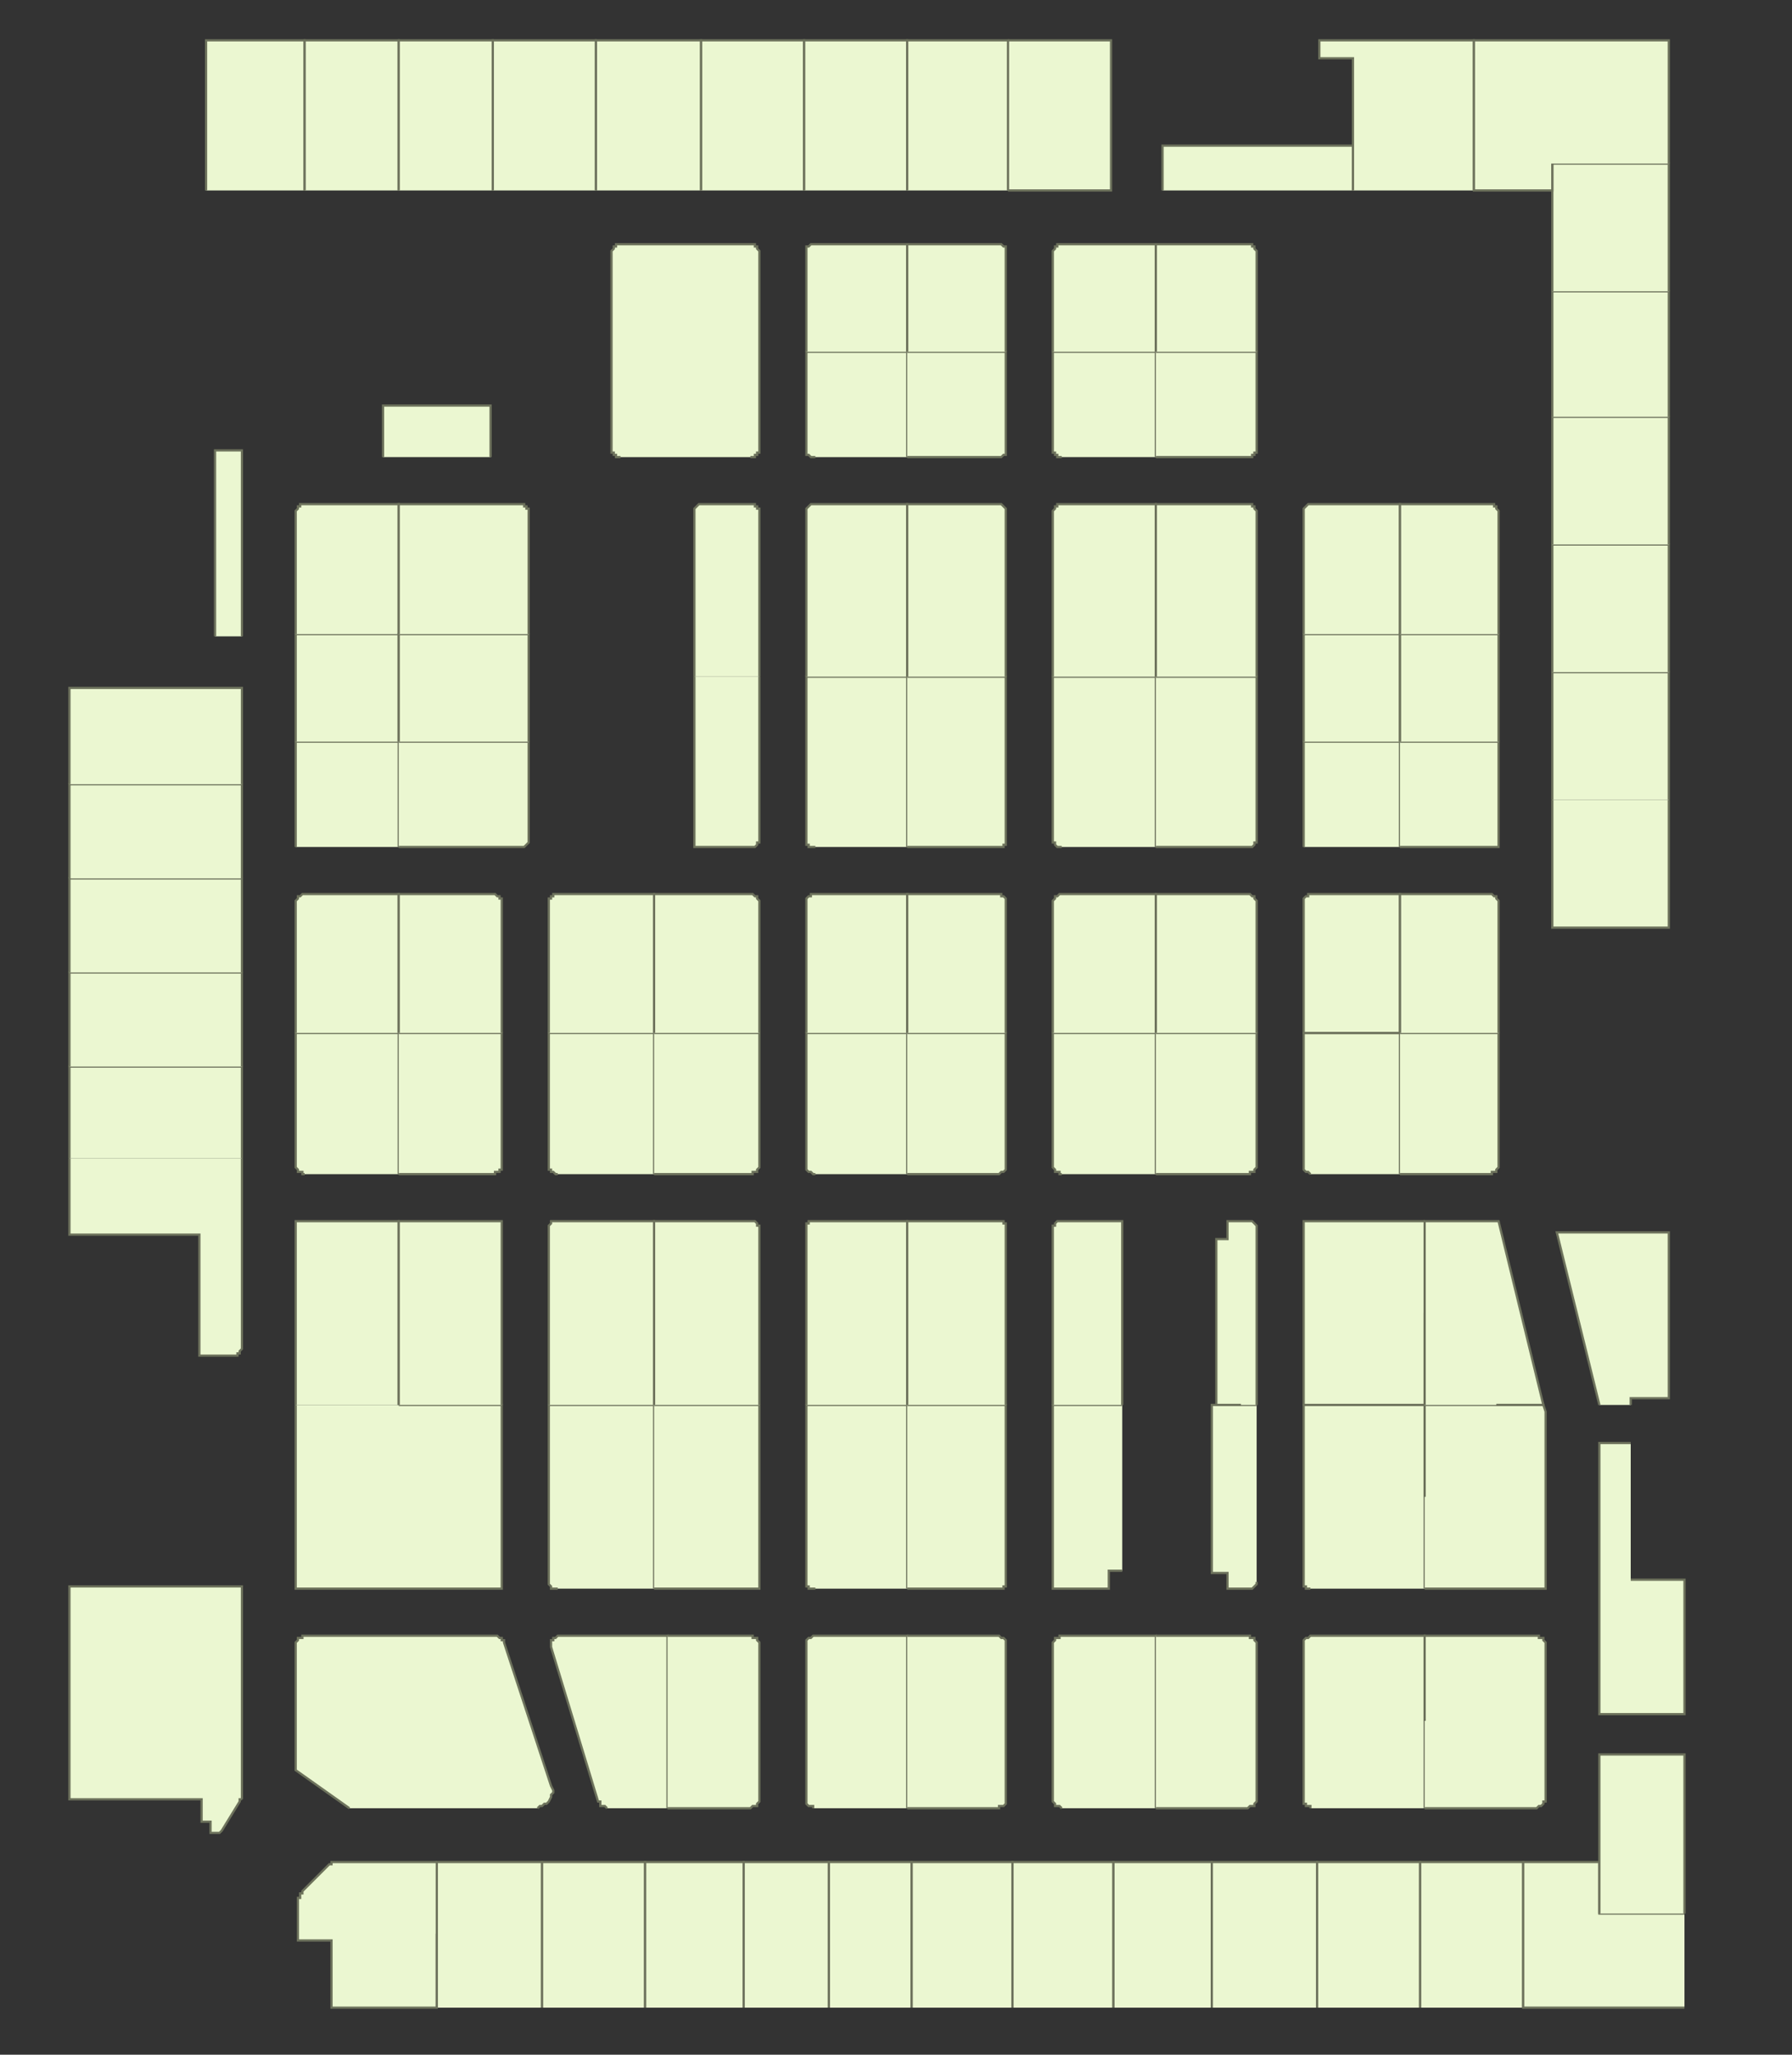 <?xml version="1.0" encoding="utf-8" ?>
<svg baseProfile="full" height="917" version="1.1" width="800" xmlns="http://www.w3.org/2000/svg" xmlns:ev="http://www.w3.org/2001/xml-events" xmlns:xlink="http://www.w3.org/1999/xlink"><rect width="100%" height="100%" fill="#333333" stroke="none"/><defs /><g id="3A01" stroke="red"><polyline fill="#ebf7d1" points="108,803 108,803 107,803 107,804 107,804 107,804 107,804 107,804 107,804 107,804 99,817 99,817 99,817 99,817 98,818 98,818 98,818 97,818 97,818 97,818 96,818 94,818 94,813 90,813 90,803 31,803 31,756 31,708 108,708 108,802 108,802 108,802 108,802 108,803 108,803 108,803 108,803 108,803 108,803 108,803" stroke="#6d725c" /></g><g id="3A02" stroke="red"><polyline fill="#ebf7d1" points="195,863 195,896 148,896 148,866 133,866 133,863 133,849 133,848 133,848 133,847 134,847 134,846 134,846 134,846 134,845 135,845 135,844 147,832 148,832 148,832 148,831 148,831 149,831 149,831 149,831 150,831 150,831 150,831 195,831" stroke="#6d725c" /></g><g id="3A03" stroke="red"><polyline fill="#ebf7d1" points="156,807 132,790 132,734 132,733 132,733 133,732 133,732 133,731 134,731 134,731 135,731 135,730 136,730 221,730 222,730 222,730 223,731 223,731 223,731 224,731 224,732 224,732 225,732 225,733 246,797 247,799 247,800 246,801 246,802 245,804 244,805 243,805 242,806 241,806 240,807" stroke="#6d725c" /></g><g id="3A05" stroke="red"><polyline fill="#ebf7d1" points="178,627 224,627 224,709 132,709 132,627" stroke="#6d725c" /></g><g id="3A07" stroke="red"><polyline fill="#ebf7d1" points="108,517 108,601 108,602 108,602 107,603 107,603 107,604 106,604 106,605 105,605 105,605 104,605 89,605 89,551 31,551 31,517" stroke="#6d725c" /></g><g id="3A08" stroke="red"><polyline fill="#ebf7d1" points="132,627 132,545 178,545 178,627" stroke="#6d725c" /></g><g id="3A09" stroke="red"><polyline fill="#ebf7d1" points="31,517 31,476 108,476 108,517" stroke="#6d725c" /></g><g id="3A10" stroke="red"><polyline fill="#ebf7d1" points="136,524 135,524 135,523 134,523 134,523 133,523 133,522 133,522 132,521 132,520 132,520 132,461 178,461 178,524" stroke="#6d725c" /></g><g id="3A11" stroke="red"><polyline fill="#ebf7d1" points="31,476 31,434 108,434 108,476" stroke="#6d725c" /></g><g id="3A12" stroke="red"><polyline fill="#ebf7d1" points="132,461 132,403 132,402 132,402 133,401 133,401 133,400 134,400 134,400 135,399 135,399 136,399 178,399 178,461" stroke="#6d725c" /></g><g id="3A13" stroke="red"><polyline fill="#ebf7d1" points="31,434 31,392 108,392 108,434" stroke="#6d725c" /></g><g id="3A15" stroke="red"><polyline fill="#ebf7d1" points="31,392 31,350 108,350 108,392" stroke="#6d725c" /></g><g id="3A16" stroke="red"><polyline fill="#ebf7d1" points="132,378 132,331 178,331 178,378" stroke="#6d725c" /></g><g id="3A17" stroke="red"><polyline fill="#ebf7d1" points="31,350 31,307 108,307 108,350" stroke="#6d725c" /></g><g id="3A19" stroke="red"><polyline fill="#ebf7d1" points="96,284 96,201 108,201 108,284" stroke="#6d725c" /></g><g id="3A20" stroke="red"><polyline fill="#ebf7d1" points="132,331 132,283 178,283 178,331" stroke="#6d725c" /></g><g id="3A21" stroke="red"><polyline fill="#ebf7d1" points="171,204 171,181 219,181 219,204" stroke="#6d725c" /></g><g id="3A22" stroke="red"><polyline fill="#ebf7d1" points="132,283 132,229 132,228 132,228 133,227 133,227 133,226 134,226 134,225 135,225 135,225 136,225 178,225 178,283" stroke="#6d725c" /></g><g id="3B01" stroke="red"><polyline fill="#ebf7d1" points="195,896 195,863 195,831 242,831 242,896" stroke="#6d725c" /></g><g id="3B02" stroke="red"><polyline fill="#ebf7d1" points="242,896 242,831 288,831 288,896" stroke="#6d725c" /></g><g id="3B04" stroke="red"><polyline fill="#ebf7d1" points="271,807 270,806 270,806 269,806 269,806 269,806 268,806 268,805 268,805 268,804 267,804 246,735 246,734 246,734 246,733 246,732 247,732 247,731 248,731 248,731 249,730 250,730 298,730 298,807" stroke="#6d725c" /></g><g id="3B06" stroke="red"><polyline fill="#ebf7d1" points="249,709 248,709 247,709 247,709 246,709 246,708 246,708 245,707 245,707 245,706 245,706 245,627 292,627 292,709" stroke="#6d725c" /></g><g id="3B08" stroke="red"><polyline fill="#ebf7d1" points="245,627 245,548 245,548 245,547 245,547 246,546 246,546 246,545 247,545 247,545 248,545 249,545 292,545 292,627" stroke="#6d725c" /></g><g id="3B09" stroke="red"><polyline fill="#ebf7d1" points="178,627 178,545 178,545 224,545 224,627" stroke="#6d725c" /></g><g id="3B10" stroke="red"><polyline fill="#ebf7d1" points="249,524 248,524 247,523 247,523 246,523 246,523 246,522 245,522 245,521 245,520 245,520 245,461 292,461 292,524" stroke="#6d725c" /></g><g id="3B11" stroke="red"><polyline fill="#ebf7d1" points="178,461 224,461 224,520 224,520 224,521 224,522 223,522 223,523 222,523 222,523 221,523 221,524 220,524 178,524" stroke="#6d725c" /></g><g id="3B12" stroke="red"><polyline fill="#ebf7d1" points="245,461 245,403 245,402 245,402 245,401 246,401 246,400 246,400 247,400 247,399 248,399 249,399 292,399 292,461" stroke="#6d725c" /></g><g id="3B13" stroke="red"><polyline fill="#ebf7d1" points="178,461 178,399 220,399 221,399 221,399 222,400 222,400 223,400 223,401 224,401 224,402 224,402 224,403 224,461" stroke="#6d725c" /></g><g id="3B15" stroke="red"><polyline fill="#ebf7d1" points="178,331 178,331 236,331 236,375 236,375 236,376 236,376 235,377 235,377 234,378 234,378 233,378 233,378 232,378 178,378" stroke="#6d725c" /></g><g id="3B17" stroke="red"><polyline fill="#ebf7d1" points="178,331 178,283 236,283 236,331" stroke="#6d725c" /></g><g id="3B19" stroke="red"><polyline fill="#ebf7d1" points="178,283 178,283 178,225 232,225 233,225 233,225 234,225 234,226 235,226 235,227 236,227 236,228 236,228 236,229 236,283" stroke="#6d725c" /></g><g id="3B20" stroke="red"><polyline fill="#ebf7d1" points="266,85 266,18 313,18 313,85" stroke="#6d725c" /></g><g id="3C01" stroke="red"><polyline fill="#ebf7d1" points="288,896 288,831 332,831 332,896" stroke="#6d725c" /></g><g id="3C02" stroke="red"><polyline fill="#ebf7d1" points="370,896 370,831 407,831 407,896" stroke="#6d725c" /></g><g id="3C03" stroke="red"><polyline fill="#ebf7d1" points="332,896 332,831 370,831 370,896" stroke="#6d725c" /></g><g id="3C04" stroke="red"><polyline fill="#ebf7d1" points="363,807 363,806 362,806 362,806 361,806 361,806 360,805 360,805 360,804 360,804 360,803 360,734 360,733 360,733 360,732 360,732 361,731 361,731 362,731 362,731 363,730 363,730 405,730 405,807" stroke="#6d725c" /></g><g id="3C05" stroke="red"><polyline fill="#ebf7d1" points="298,730 335,730 336,730 336,731 337,731 337,731 338,731 338,732 338,732 339,733 339,733 339,734 339,803 339,804 339,804 338,805 338,805 338,806 337,806 337,806 336,806 336,806 335,807 298,807" stroke="#6d725c" /></g><g id="3C06" stroke="red"><polyline fill="#ebf7d1" points="364,709 363,709 362,709 362,709 361,709 361,708 360,708 360,707 360,707 360,706 360,706 360,627 405,627 405,709" stroke="#6d725c" /></g><g id="3C07" stroke="red"><polyline fill="#ebf7d1" points="292,627 339,627 339,709 292,709" stroke="#6d725c" /></g><g id="3C08" stroke="red"><polyline fill="#ebf7d1" points="360,627 360,548 360,548 360,547 360,547 360,546 361,546 361,545 362,545 362,545 363,545 364,545 405,545 405,627" stroke="#6d725c" /></g><g id="3C09" stroke="red"><polyline fill="#ebf7d1" points="292,627 292,627 292,545 335,545 336,545 336,545 337,545 337,545 338,546 338,546 338,547 339,547 339,548 339,548 339,627" stroke="#6d725c" /></g><g id="3C10" stroke="red"><polyline fill="#ebf7d1" points="364,524 363,524 362,523 362,523 361,523 361,523 360,522 360,522 360,521 360,520 360,520 360,461 405,461 405,524" stroke="#6d725c" /></g><g id="3C11" stroke="red"><polyline fill="#ebf7d1" points="292,461 339,461 339,520 339,520 339,521 338,522 338,522 338,523 337,523 337,523 336,523 336,524 335,524 292,524" stroke="#6d725c" /></g><g id="3C12" stroke="red"><polyline fill="#ebf7d1" points="360,461 360,403 360,402 360,402 360,401 360,401 361,400 361,400 362,400 362,399 363,399 364,399 405,399 405,461" stroke="#6d725c" /></g><g id="3C13" stroke="red"><polyline fill="#ebf7d1" points="292,461 292,399 335,399 336,399 336,399 337,400 337,400 338,400 338,401 338,401 339,402 339,402 339,403 339,461" stroke="#6d725c" /></g><g id="3C14" stroke="red"><polyline fill="#ebf7d1" points="364,378 363,378 362,378 362,378 361,378 361,377 360,377 360,376 360,376 360,375 360,375 360,302 405,302 405,378" stroke="#6d725c" /></g><g id="3C15" stroke="red"><polyline fill="#ebf7d1" points="339,302 339,375 339,375 339,376 338,376 338,377 338,377 337,378 337,378 336,378 336,378 335,378 310,378 310,302" stroke="#6d725c" /></g><g id="3C17" stroke="red"><polyline fill="#ebf7d1" points="310,302 310,229 310,228 310,227 310,227 311,226 311,226 311,226 312,225 312,225 313,225 313,225 335,225 336,225 336,225 337,225 337,226 338,226 338,226 338,227 339,227 339,228 339,229 339,302" stroke="#6d725c" /></g><g id="3C18" stroke="red"><polyline fill="#ebf7d1" points="360,302 360,229 360,228 360,228 360,227 360,227 361,226 361,226 362,225 362,225 363,225 364,225 405,225 405,302" stroke="#6d725c" /></g><g id="3C19" stroke="red"><polyline fill="#ebf7d1" points="277,204 276,204 276,204 275,204 275,203 274,203 274,203 274,202 273,202 273,201 273,200 273,113 273,112 273,112 274,111 274,110 274,110 275,110 275,109 276,109 276,109 277,109 335,109 336,109 336,109 337,109 337,110 338,110 338,110 338,111 339,112 339,112 339,113 339,200 339,201 339,202 338,202 338,203 338,203 337,203 337,204 336,204 336,204 335,204" stroke="#6d725c" /></g><g id="3C20" stroke="red"><polyline fill="#ebf7d1" points="364,204 363,204 362,204 362,204 361,203 361,203 360,203 360,202 360,202 360,201 360,200 360,157 405,157 405,157 405,204" stroke="#6d725c" /></g><g id="3C22" stroke="red"><polyline fill="#ebf7d1" points="360,157 360,113 360,112 360,112 360,111 360,110 361,110 361,110 362,109 362,109 363,109 364,109 405,109 405,157" stroke="#6d725c" /></g><g id="3C23" stroke="red"><polyline fill="#ebf7d1" points="313,85 313,18 359,18 359,85" stroke="#6d725c" /></g><g id="3C24" stroke="red"><polyline fill="#ebf7d1" points="359,85 359,18 405,18 405,85" stroke="#6d725c" /></g><g id="3D01" stroke="red"><polyline fill="#ebf7d1" points="407,896 407,831 452,831 452,896" stroke="#6d725c" /></g><g id="3D02" stroke="red"><polyline fill="#ebf7d1" points="497,896 497,831 541,831 541,896" stroke="#6d725c" /></g><g id="3D03" stroke="red"><polyline fill="#ebf7d1" points="452,896 452,831 497,831 497,896" stroke="#6d725c" /></g><g id="3D04" stroke="red"><polyline fill="#ebf7d1" points="474,807 473,806 473,806 472,806 472,806 471,806 471,805 471,805 470,804 470,804 470,803 470,734 470,733 470,733 471,732 471,732 471,731 472,731 472,731 473,731 473,730 474,730 516,730 516,807" stroke="#6d725c" /></g><g id="3D05" stroke="red"><polyline fill="#ebf7d1" points="405,730 446,730 446,730 447,731 447,731 448,731 448,731 449,732 449,732 449,733 449,733 449,734 449,803 449,804 449,804 449,805 449,805 448,806 448,806 447,806 447,806 446,806 446,807 405,807" stroke="#6d725c" /></g><g id="3D06" stroke="red"><polyline fill="#ebf7d1" points="501,701 495,701 495,709 470,709 470,627 501,627" stroke="#6d725c" /></g><g id="3D07" stroke="red"><polyline fill="#ebf7d1" points="405,627 449,627 449,706 449,706 449,707 449,707 449,708 448,708 448,709 447,709 447,709 446,709 446,709 405,709" stroke="#6d725c" /></g><g id="3D08" stroke="red"><polyline fill="#ebf7d1" points="470,627 470,627 470,548 470,548 470,547 471,547 471,546 471,546 472,545 472,545 473,545 473,545 474,545 501,545 501,627" stroke="#6d725c" /></g><g id="3D09" stroke="red"><polyline fill="#ebf7d1" points="405,627 405,545 446,545 446,545 447,545 447,545 448,545 448,546 449,546 449,547 449,547 449,548 449,548 449,627" stroke="#6d725c" /></g><g id="3D10" stroke="red"><polyline fill="#ebf7d1" points="474,524 473,524 473,523 472,523 472,523 471,523 471,522 471,522 470,521 470,520 470,520 470,461 516,461 516,524" stroke="#6d725c" /></g><g id="3D11" stroke="red"><polyline fill="#ebf7d1" points="405,461 449,461 449,520 449,520 449,521 449,522 449,522 448,523 448,523 447,523 447,523 446,524 446,524 405,524" stroke="#6d725c" /></g><g id="3D12" stroke="red"><polyline fill="#ebf7d1" points="470,461 470,403 470,402 470,402 471,401 471,401 471,400 472,400 472,400 473,399 473,399 474,399 516,399 516,461" stroke="#6d725c" /></g><g id="3D13" stroke="red"><polyline fill="#ebf7d1" points="405,461 405,399 446,399 446,399 447,399 447,400 448,400 448,400 449,401 449,401 449,402 449,402 449,403 449,461" stroke="#6d725c" /></g><g id="3D14" stroke="red"><polyline fill="#ebf7d1" points="474,378 473,378 473,378 472,378 472,378 471,377 471,377 471,376 470,376 470,375 470,375 470,302 516,302 516,378" stroke="#6d725c" /></g><g id="3D15" stroke="red"><polyline fill="#ebf7d1" points="405,302 449,302 449,375 449,375 449,376 449,376 449,377 448,377 448,378 447,378 447,378 446,378 446,378 405,378" stroke="#6d725c" /></g><g id="3D18" stroke="red"><polyline fill="#ebf7d1" points="470,302 470,229 470,228 470,228 471,227 471,227 471,226 472,226 472,225 473,225 473,225 474,225 516,225 516,302" stroke="#6d725c" /></g><g id="3D19" stroke="red"><polyline fill="#ebf7d1" points="405,302 405,225 446,225 446,225 447,225 447,225 448,226 448,226 449,227 449,227 449,228 449,228 449,229 449,302" stroke="#6d725c" /></g><g id="3D20" stroke="red"><polyline fill="#ebf7d1" points="474,204 473,204 473,204 472,204 472,203 471,203 471,203 471,202 470,202 470,201 470,200 470,157 516,157 516,204" stroke="#6d725c" /></g><g id="3D21" stroke="red"><polyline fill="#ebf7d1" points="405,157 405,157 449,157 449,200 449,201 449,202 449,202 449,203 448,203 448,203 447,204 447,204 446,204 446,204 405,204" stroke="#6d725c" /></g><g id="3D22" stroke="red"><polyline fill="#ebf7d1" points="470,157 470,113 470,112 470,112 471,111 471,110 471,110 472,110 472,109 473,109 473,109 474,109 516,109 516,157" stroke="#6d725c" /></g><g id="3D23" stroke="red"><polyline fill="#ebf7d1" points="405,157 405,109 446,109 446,109 447,109 447,109 448,110 448,110 449,110 449,111 449,112 449,112 449,113 449,157" stroke="#6d725c" /></g><g id="3D24" stroke="red"><polyline fill="#ebf7d1" points="450,18 496,18 496,85 450,85" stroke="#6d725c" /></g><g id="3D25" stroke="red"><polyline fill="#ebf7d1" points="405,85 405,18 450,18 450,85" stroke="#6d725c" /></g><g id="3E01" stroke="red"><polyline fill="#ebf7d1" points="541,896 541,831 588,831 588,896" stroke="#6d725c" /></g><g id="3E02" stroke="red"><polyline fill="#ebf7d1" points="588,896 588,831 634,831 634,896" stroke="#6d725c" /></g><g id="3E03" stroke="red"><polyline fill="#ebf7d1" points="516,730 557,730 558,730 558,731 559,731 559,731 560,731 560,732 560,732 561,733 561,733 561,734 561,803 561,804 561,804 560,805 560,805 560,806 559,806 559,806 558,806 558,806 557,807 516,807" stroke="#6d725c" /></g><g id="3E04" stroke="red"><polyline fill="#ebf7d1" points="585,807 585,806 584,806 584,806 583,806 583,805 582,805 582,804 582,804 582,803 582,803 582,734 582,734 582,733 582,732 582,732 583,731 583,731 584,731 584,731 585,730 585,730 636,730 636,768 636,807" stroke="#6d725c" /></g><g id="3E05" stroke="red"><polyline fill="#ebf7d1" points="561,706 561,707 561,707 560,708 560,708 560,708 559,709 559,709 558,709 558,709 557,709 548,709 548,702 541,702 541,627 543,627 548,627 554,627 561,627" stroke="#6d725c" /></g><g id="3E06" stroke="red"><polyline fill="#ebf7d1" points="585,709 585,709 584,709 584,709 583,709 583,708 582,708 582,707 582,707 582,706 582,706 582,627 636,627 636,709" stroke="#6d725c" /></g><g id="3E07" stroke="red"><polyline fill="#ebf7d1" points="554,627 548,627 543,627 543,553 548,553 548,545 557,545 558,545 558,545 559,545 559,545 560,546 560,546 560,546 561,547 561,548 561,548 561,627" stroke="#6d725c" /></g><g id="3E08" stroke="red"><polyline fill="#ebf7d1" points="636,586 636,586 636,627 582,627 582,545 636,545 636,545" stroke="#6d725c" /></g><g id="3E09" stroke="red"><polyline fill="#ebf7d1" points="516,461 561,461 561,520 561,520 561,521 560,522 560,522 560,523 559,523 559,523 558,523 558,524 557,524 516,524" stroke="#6d725c" /></g><g id="3E10" stroke="red"><polyline fill="#ebf7d1" points="585,524 585,524 584,523 584,523 583,523 583,523 582,522 582,522 582,521 582,520 582,520 582,461 625,461 625,524" stroke="#6d725c" /></g><g id="3E11" stroke="red"><polyline fill="#ebf7d1" points="516,461 516,399 557,399 558,399 558,399 559,400 559,400 560,400 560,401 560,401 561,402 561,402 561,403 561,461" stroke="#6d725c" /></g><g id="3E12" stroke="red"><polyline fill="#ebf7d1" points="625,461 582,461 582,403 582,402 582,402 582,401 582,401 583,400 583,400 584,400 584,399 585,399 585,399 625,399 625,461" stroke="#6d725c" /></g><g id="3E13" stroke="red"><polyline fill="#ebf7d1" points="516,302 561,302 561,375 561,375 561,376 560,376 560,377 560,377 559,378 559,378 558,378 558,378 557,378 516,378" stroke="#6d725c" /></g><g id="3E14" stroke="red"><polyline fill="#ebf7d1" points="582,378 582,331 625,331 625,378" stroke="#6d725c" /></g><g id="3E16" stroke="red"><polyline fill="#ebf7d1" points="582,331 582,283 582,283 625,283 625,331" stroke="#6d725c" /></g><g id="3E17" stroke="red"><polyline fill="#ebf7d1" points="516,302 516,225 557,225 558,225 558,225 559,225 559,226 560,226 560,227 560,227 561,228 561,228 561,229 561,302" stroke="#6d725c" /></g><g id="3E18" stroke="red"><polyline fill="#ebf7d1" points="582,283 582,229 582,228 582,228 582,227 582,227 583,226 583,226 584,225 584,225 585,225 585,225 625,225 625,283" stroke="#6d725c" /></g><g id="3E19" stroke="red"><polyline fill="#ebf7d1" points="516,157 561,157 561,200 561,201 561,202 560,202 560,203 560,203 559,203 559,204 558,204 558,204 557,204 516,204" stroke="#6d725c" /></g><g id="3E21" stroke="red"><polyline fill="#ebf7d1" points="516,157 516,109 557,109 558,109 558,109 559,109 559,110 560,110 560,110 560,111 561,112 561,112 561,113 561,157" stroke="#6d725c" /></g><g id="3E23" stroke="red"><polyline fill="#ebf7d1" points="519,85 519,65 604,65 604,85" stroke="#6d725c" /></g><g id="3F01" stroke="red"><polyline fill="#ebf7d1" points="634,896 634,831 680,831 680,896" stroke="#6d725c" /></g><g id="3F02" stroke="red"><polyline fill="#ebf7d1" points="752,896 680,896 680,831 697,831 714,831 714,854 752,854" stroke="#6d725c" /></g><g id="3F04" stroke="red"><polyline fill="#ebf7d1" points="714,854 714,831 714,783 752,783 752,854" stroke="#6d725c" /></g><g id="3F05" stroke="red"><polyline fill="#ebf7d1" points="636,768 636,730 686,730 687,730 687,731 688,731 688,731 689,731 689,732 689,732 690,733 690,734 690,734 690,803 690,803 690,804 689,804 689,805 689,805 688,806 688,806 687,806 687,806 686,807 636,807" stroke="#6d725c" /></g><g id="3F06" stroke="red"><polyline fill="#ebf7d1" points="728,705 752,705 752,765 714,765 714,644 728,644" stroke="#6d725c" /></g><g id="3F07" stroke="red"><polyline fill="#ebf7d1" points="636,668 636,627 668,627 689,627 690,630 690,709 636,709 636,709" stroke="#6d725c" /></g><g id="3F09" stroke="red"><polyline fill="#ebf7d1" points="636,627 636,586 636,586 636,545 669,545 689,627 668,627" stroke="#6d725c" /></g><g id="3F10" stroke="red"><polyline fill="#ebf7d1" points="714,627 695,550 745,550 745,624 728,624 728,627" stroke="#6d725c" /></g><g id="3F11" stroke="red"><polyline fill="#ebf7d1" points="625,461 669,461 669,520 669,520 669,521 668,522 668,522 668,523 667,523 667,523 666,523 666,524 665,524 625,524" stroke="#6d725c" /></g><g id="3F13" stroke="red"><polyline fill="#ebf7d1" points="625,461 625,399 665,399 666,399 666,399 667,400 667,400 668,400 668,401 668,401 669,402 669,402 669,403 669,461" stroke="#6d725c" /></g><g id="3F14" stroke="red"><polyline fill="#ebf7d1" points="745,357 745,414 693,414 693,357" stroke="#6d725c" /></g><g id="3F15" stroke="red"><polyline fill="#ebf7d1" points="625,331 669,331 669,378 625,378" stroke="#6d725c" /></g><g id="3F16" stroke="red"><polyline fill="#ebf7d1" points="693,357 693,300 745,300 745,357" stroke="#6d725c" /></g><g id="3F17" stroke="red"><polyline fill="#ebf7d1" points="625,331 625,283 669,283 669,283 669,331" stroke="#6d725c" /></g><g id="3F18" stroke="red"><polyline fill="#ebf7d1" points="693,300 693,243 745,243 745,300" stroke="#6d725c" /></g><g id="3F19" stroke="red"><polyline fill="#ebf7d1" points="625,283 625,225 665,225 666,225 666,225 667,225 667,226 668,226 668,227 668,227 669,228 669,228 669,229 669,283" stroke="#6d725c" /></g><g id="3F20" stroke="red"><polyline fill="#ebf7d1" points="693,243 693,186 745,186 745,243" stroke="#6d725c" /></g><g id="3F22" stroke="red"><polyline fill="#ebf7d1" points="693,186 693,130 745,130 745,186" stroke="#6d725c" /></g><g id="3F24" stroke="red"><polyline fill="#ebf7d1" points="693,130 693,85 693,73 745,73 745,130" stroke="#6d725c" /></g><g id="3F25" stroke="red"><polyline fill="#ebf7d1" points="604,85 604,65 604,26 589,26 589,18 658,18 658,85" stroke="#6d725c" /></g><g id="3F26" stroke="red"><polyline fill="#ebf7d1" points="693,73 693,85 658,85 658,85 658,18 745,18 745,73" stroke="#6d725c" /></g><g id="DQD3G03" stroke="red"><polyline fill="#ebf7d1" points="92,85 92,18 136,18 136,85" stroke="#6d725c" /></g><g id="DQD3G04" stroke="red"><polyline fill="#ebf7d1" points="136,85 136,18 178,18 178,85" stroke="#6d725c" /></g><g id="DQD3G05" stroke="red"><polyline fill="#ebf7d1" points="178,85 178,18 220,18 220,85" stroke="#6d725c" /></g><g id="DQD3G06" stroke="red"><polyline fill="#ebf7d1" points="220,85 220,18 266,18 266,85" stroke="#6d725c" /></g></svg>